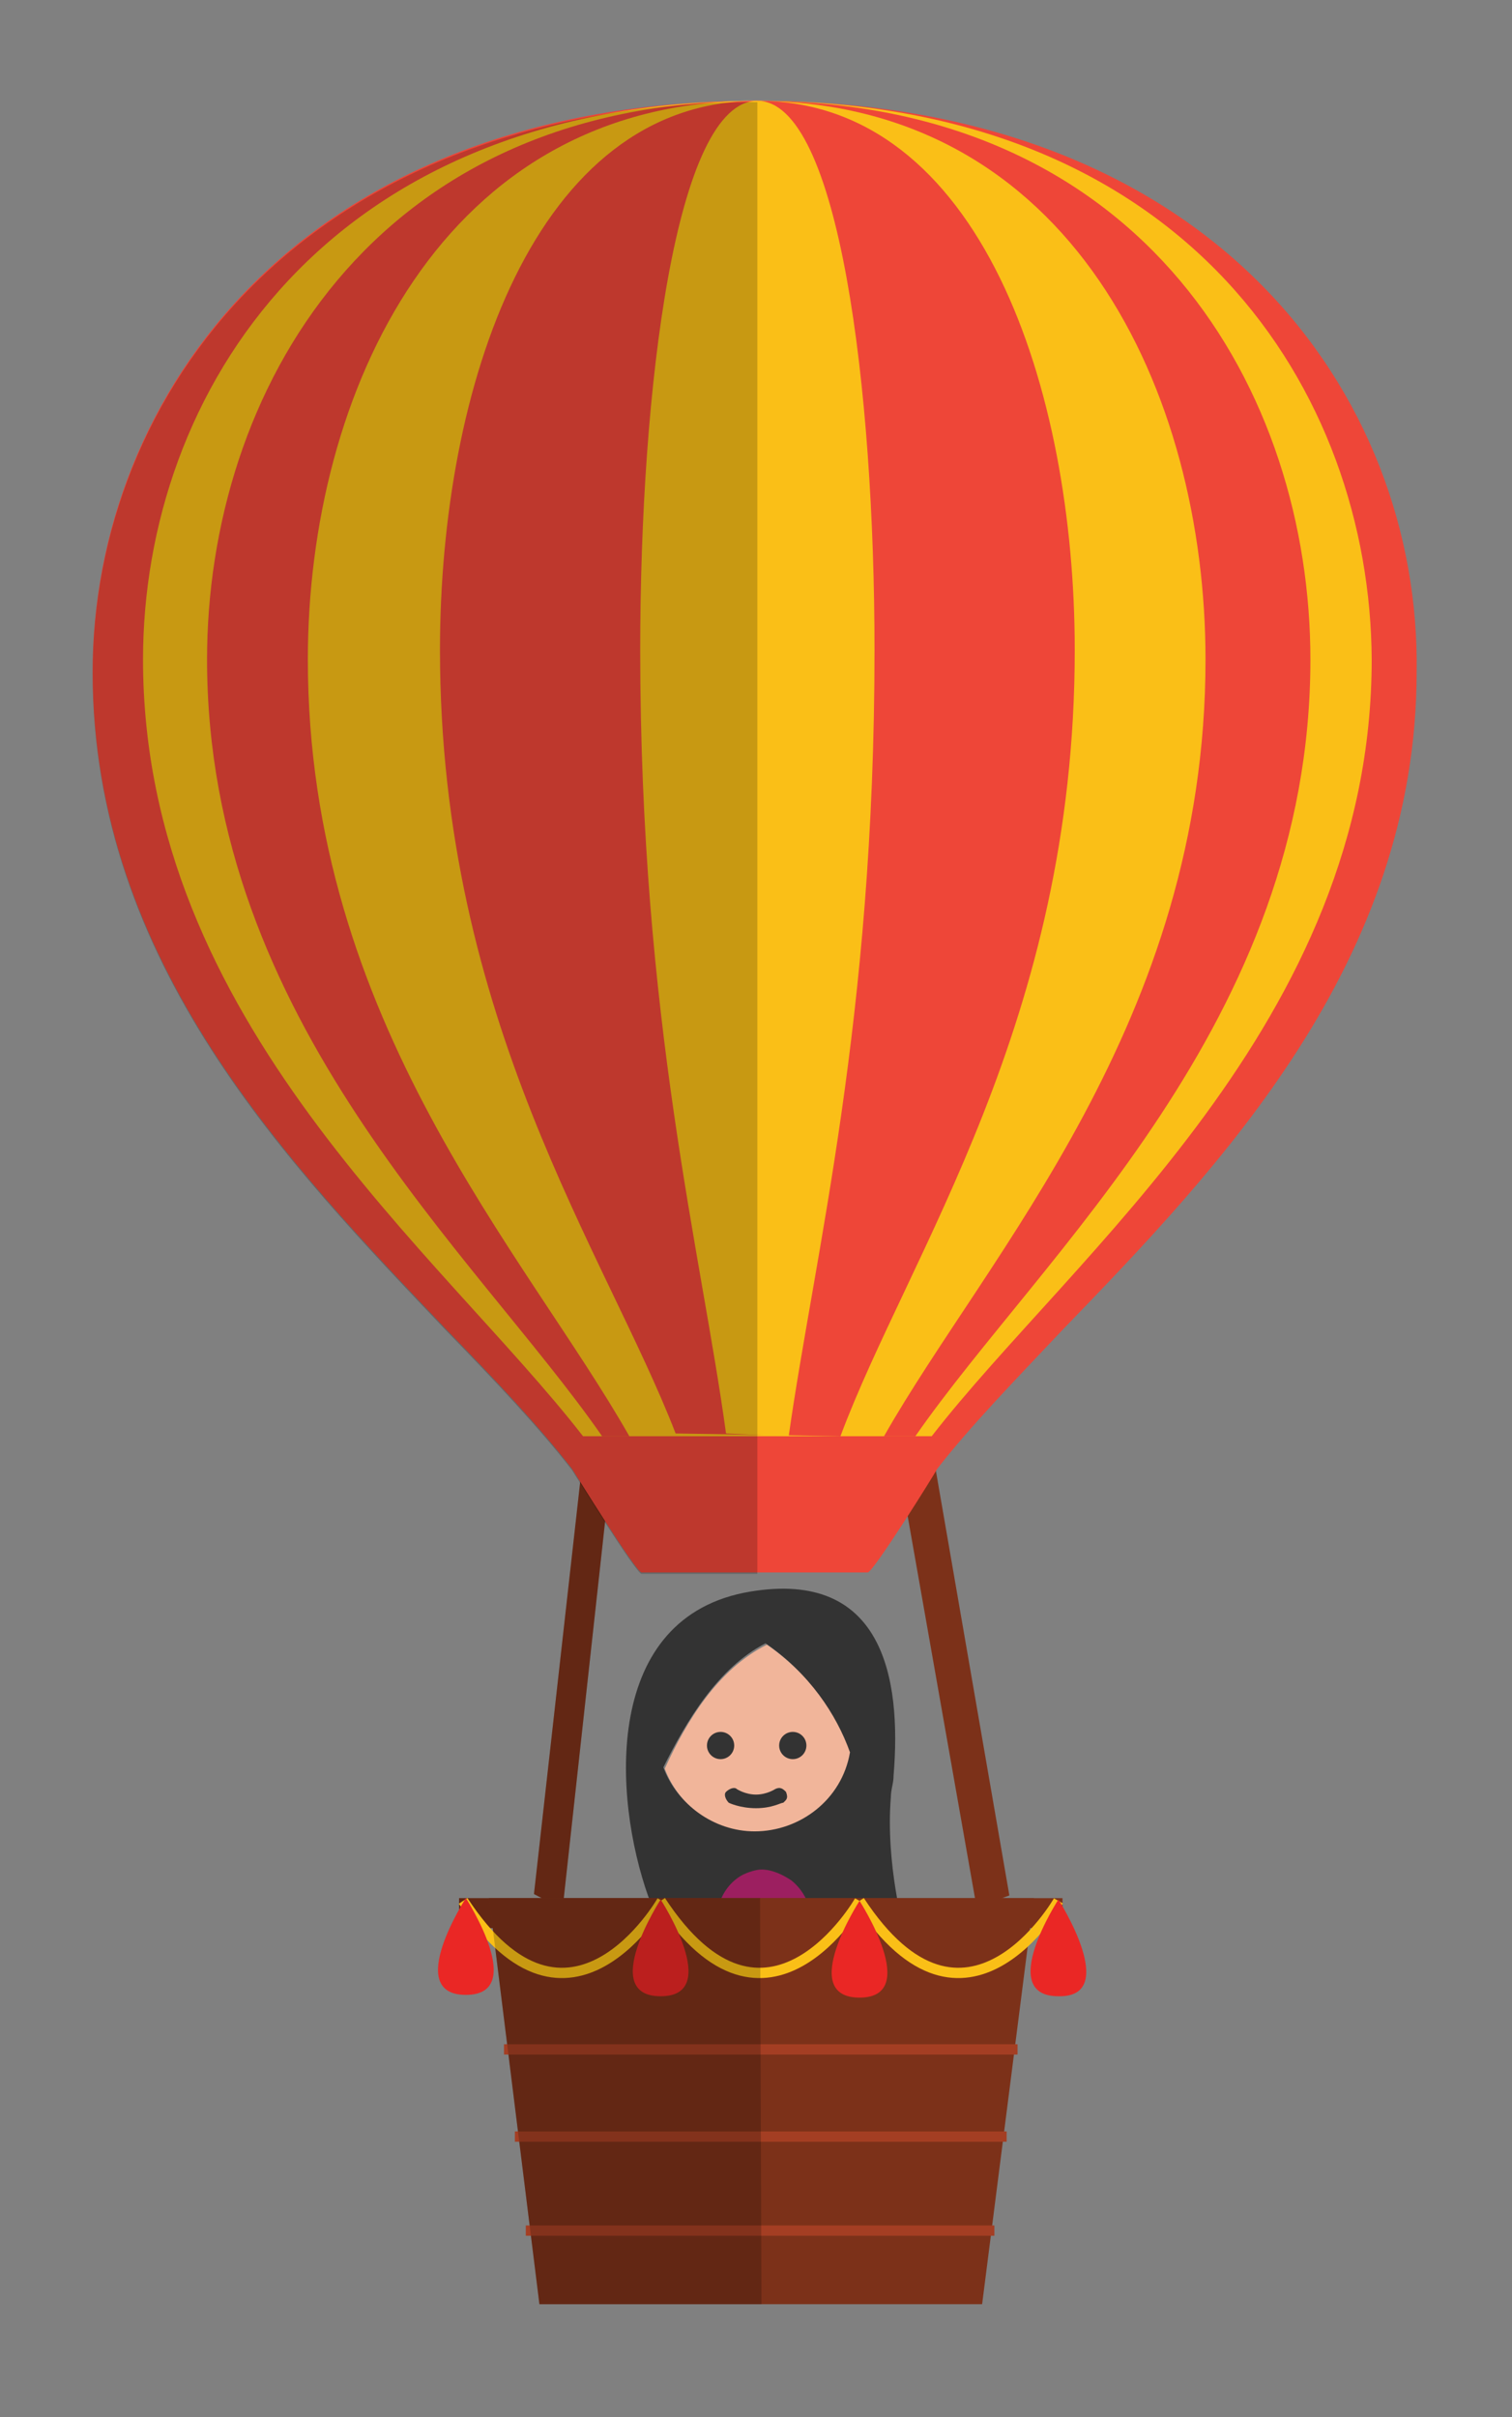 <?xml version="1.0" encoding="utf-8"?>
<!-- Generator: Adobe Illustrator 21.0.2, SVG Export Plug-In . SVG Version: 6.00 Build 0)  -->
<svg version="1.1" id="hotairballoon" xmlns="http://www.w3.org/2000/svg" xmlns:xlink="http://www.w3.org/1999/xlink" x="0px"
	 y="0px" viewBox="0 0 111 177.4" style="enable-background:new 0 0 111 177.4;" xml:space="preserve">
<rect x="0" y="0" width="111" height="177.4" fill="#808080" stroke="none"/>
<style type="text/css">
	.st0{fill:#7C3119;}
	.st1{opacity:0.2;enable-background:new    ;}
	.st2{fill:#EE4638;}
	.st3{fill:#FABF17;}
	.st4{fill:#FFFFFF;}
	.st5{fill:#9C1F60;}
	.st6{fill:#F1B59A;}
	.st7{fill:#333333;}
	.st8{fill:none;stroke:#A43E23;stroke-width:0.756;stroke-miterlimit:10;}
	.st9{fill:none;stroke:#FABF17;stroke-width:0.756;stroke-miterlimit:10;}
	.st10{fill:#EA2725;}
</style>
<g>
	<polygon class="st0" points="66.2,108.8 68.7,107.9 74.1,139.1 71.7,140 	"/>
	<polygon class="st0" points="39.2,139 43.8,98 45.8,99.1 41.3,140.1 	"/>
	<polygon class="st1" points="39.2,139 43.8,98 45.8,99.1 41.3,140.1 	"/>
	<g>
		<path class="st2" d="M55.6,7.4c23.3,0,33.1,21.5,33.1,41c0,26.6-16,43.6-23.6,57H46.3C38.8,92,22.7,75,22.7,48.4
			C22.6,28.9,32.4,7.4,55.6,7.4C22.1,7.4,6.8,29.1,6.8,49.3c0,21.3,14.5,36.2,26,48.3c3.6,3.7,6.8,7.1,9.2,10.2
			c0.2,0.3,4.7,7.6,5.1,7.6h16.6c0.4,0,4.9-7.2,5.1-7.6c2.4-3.1,5.8-6.6,9.2-10.2c11.6-12,26-27,26-48.3
			C104.3,29.1,89.1,7.4,55.6,7.4z"/>
		<path class="st3" d="M55.6,7.4c-31.7,0-45.1,21.5-45.1,41c0,26.6,21.9,43.6,32.3,57h25.6c10.4-13.4,32.3-30.4,32.3-57
			C100.6,28.9,87.3,7.4,55.6,7.4z"/>
		<path class="st4" d="M22.6,48.4c0,26.6,16,43.6,23.6,57h18.7C72.5,92,88.5,75,88.5,48.4c0-19.5-9.8-41-33.1-41
			C32.4,7.4,22.6,28.9,22.6,48.4z"/>
		<path class="st2" d="M15.2,48.4c0,26.6,19.7,43.6,29,57h23c9.3-13.4,29-30.4,29-57c0-19.5-12-41-40.6-41
			C27.2,7.4,15.2,28.9,15.2,48.4z"/>
		<path class="st3" d="M22.6,48.4c0,26.6,16,43.6,23.6,57h18.7C72.5,92,88.5,75,88.5,48.4c0-19.5-9.8-41-33.1-41
			C32.4,7.4,22.6,28.9,22.6,48.4z"/>
		<path class="st2" d="M61.7,105.4C66.7,92,78.9,75,78.9,47.7c0-19.1-6.9-40.3-23.3-40.3S32.3,28.5,32.3,47.7
			c0,27.2,12.2,44.3,17.3,57.5L61.7,105.4z"/>
		<path class="st3" d="M57.9,105.4C59.8,92,64.2,75,64.2,47.7c0-19.1-2.6-40.3-8.6-40.3S47,28.5,47,47.7c0,27.2,4.5,44.3,6.3,57.5
			L57.9,105.4z"/>
	</g>
	<g>
		<rect x="48.8" y="136.3" class="st5" width="13.7" height="16.4"/>
		<path class="st6" d="M56.3,120.7c3.2,2.2,5.2,5.2,6.2,8c-0.6,3.5-3.7,5.8-7,5.8c-3,0-5.7-2-6.7-4.7
			C50.4,126.3,52.7,122.5,56.3,120.7z"/>
		<g>
			<circle class="st7" cx="52.9" cy="128.1" r="1"/>
		</g>
		<g>
			<circle class="st7" cx="58.2" cy="128.1" r="1"/>
		</g>
		<g>
			<path class="st7" d="M57.7,131.5c-0.2-0.2-0.4-0.4-0.8-0.2c0,0-0.6,0.4-1.4,0.4c-0.8,0-1.4-0.4-1.4-0.4c-0.2-0.2-0.6,0-0.8,0.2
				s0,0.6,0.2,0.8c0,0,0.8,0.4,2,0.4s1.8-0.4,2-0.4C57.7,132.1,57.9,132,57.7,131.5z"/>
		</g>
		<path class="st7" d="M66.4,141.8c0,0-1.4-5-1-9.9c0-0.6,0.2-1,0.2-1.6c0.6-7.2-0.8-15.1-10.5-13.5c-10.9,1.8-10.1,15.1-7.5,22.4
			l0,0c0.2,0.4,0.2,0.6,0.4,1s0.4,0.8,0.6,1.2c-1,2.4-1.4,5.5-1.4,8.7h2.4c0-2.2,0.4-4.5,0.8-6.2c1.4,1.6,2.7,2.4,2.7,2.4
			s-2.2-6.7,1.4-8.7c0.4-0.2,1-0.4,1.4-0.4c0.8,0,1.6,0.4,2.2,0.8c3.7,3,0,10.9,0,10.9s2-1,3.7-4.2c0.4,1.6,0.6,3.5,0.6,5.2h2.4
			c0-1.2,0-2.4-0.2-3.7c-0.2-2.2-0.2-4.7,0-6.9C65.4,141.2,66.4,141.8,66.4,141.8z M56.2,120.6c3.2,2.2,5.2,5.2,6.2,8
			c-0.6,3.5-3.7,5.8-7,5.8c-3,0-5.7-2-6.7-4.7C50.4,126.3,52.7,122.4,56.2,120.6z"/>
	</g>
	<rect x="33.7" y="139.3" class="st0" width="44.3" height="2.2"/>
	<rect x="33.7" y="139.3" class="st1" width="22.1" height="2.2"/>
	<polygon class="st0" points="72.1,169.1 39.6,169.1 35.9,139.3 75.9,139.3 	"/>
	<line class="st8" x1="37" y1="150.4" x2="74.7" y2="150.4"/>
	<line class="st8" x1="37.8" y1="156.8" x2="73.9" y2="156.8"/>
	<line class="st8" x1="38.6" y1="163.7" x2="73" y2="163.7"/>
	<path class="st9" d="M34,139.5c7.8,11.9,14.6,0,14.6,0"/>
	<path class="st1" d="M55.6,7.5C22.1,7.5,6.8,29.2,6.8,49.4c0,21.3,14.5,36.2,26,48.3c3.6,3.7,6.8,7.1,9.2,10.2
		c0.2,0.3,4.7,7.6,5.1,7.6h8.5V7.5"/>
	<path class="st9" d="M63.1,139.5c0,0-6.8,11.9-14.6,0"/>
	<path class="st9" d="M63.1,139.5c7.8,11.9,14.6,0,14.6,0"/>
	<path class="st10" d="M48.5,139.4c0,0-4.6,7.1,0,7.1S48.5,139.4,48.5,139.4z"/>
	<path class="st10" d="M34.2,139.3c0,0-4.6,7.1,0,7.1S34.2,139.3,34.2,139.3z"/>
	<path class="st10" d="M63.1,139.5c0,0-4.6,7.1,0,7.1S63.1,139.5,63.1,139.5z"/>
	<path class="st10" d="M77.7,139.4c0,0-4.6,7.1,0,7.1C82.3,146.6,77.7,139.4,77.7,139.4z"/>
	<polyline class="st1" points="76.3,139.3 35.9,139.3 39.6,169.1 55.9,169.1 55.8,139.3 35.9,139.3 	"/>
</g>
</svg>
